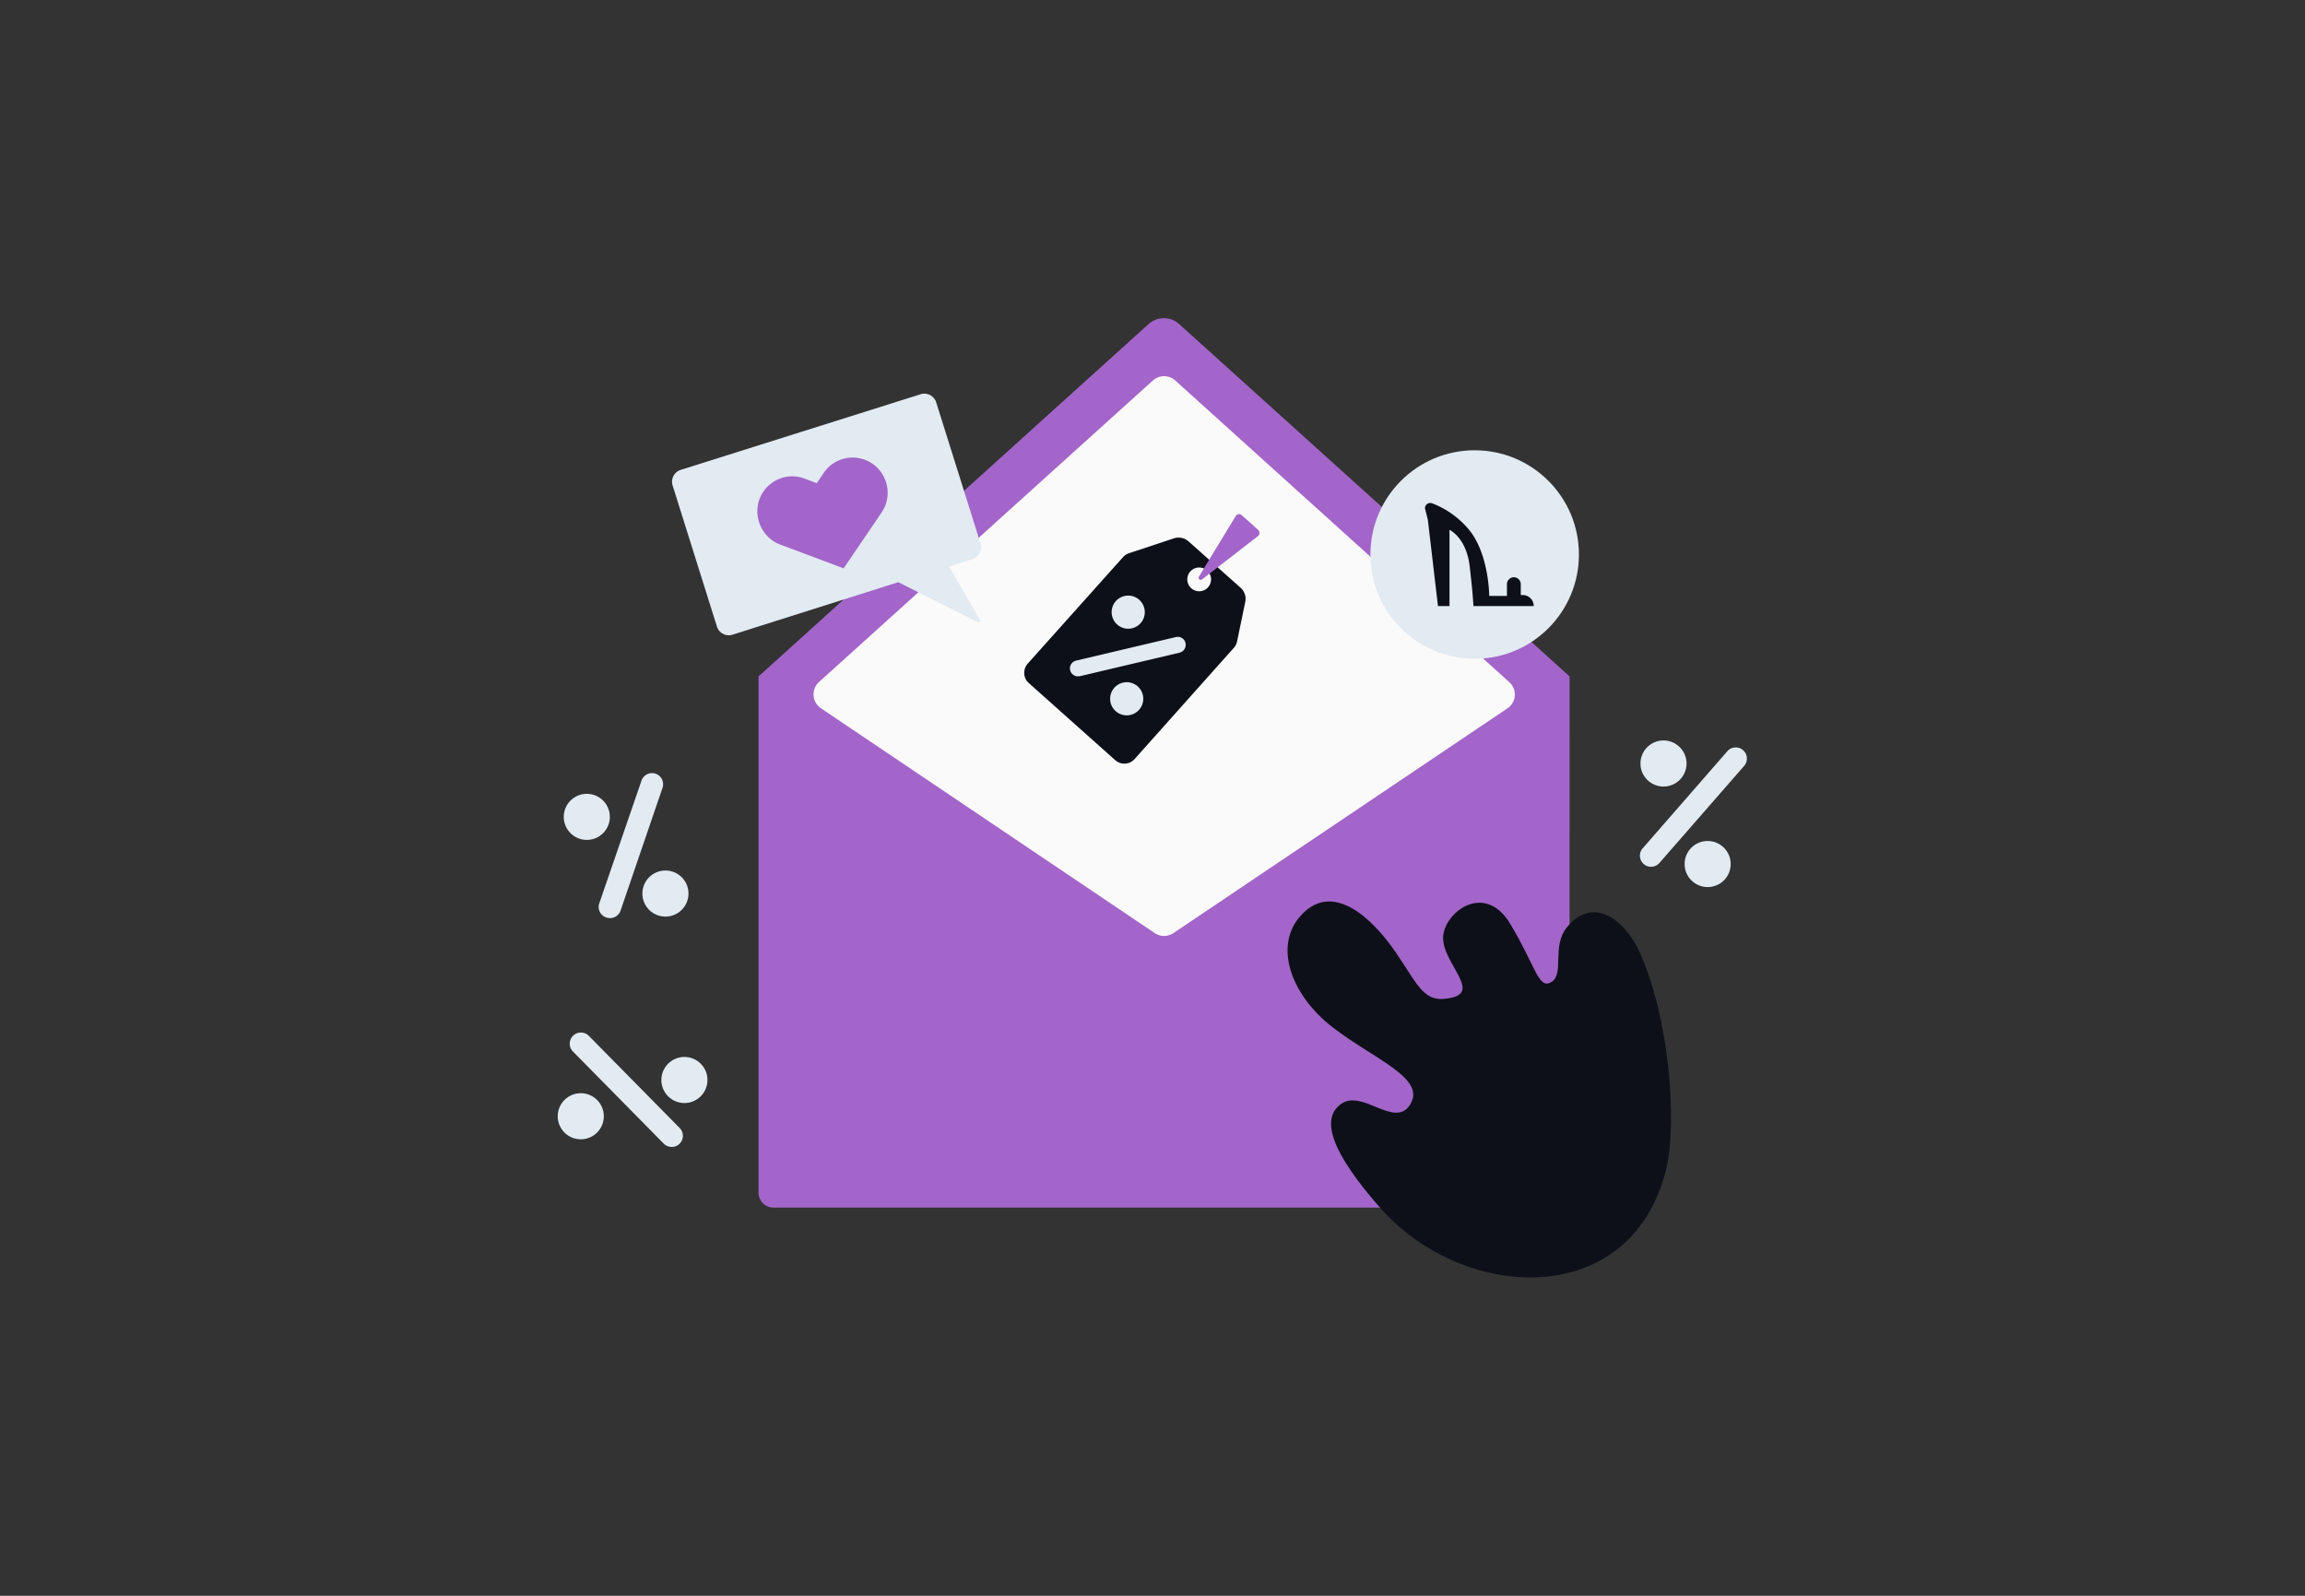 <svg id="Layer_1" data-name="Layer 1" xmlns="http://www.w3.org/2000/svg" viewBox="0 0 260 180"><rect x="0" y="0" width="260" height="180" fill="#333333" stroke="none"/><title>Flat Web Illustrations Pack - Scene 28</title><path d="M177.05,76.3,133,36.55a2.57,2.57,0,0,0-3.44,0l-44,39.75v58.23a1.68,1.68,0,0,0,1.67,1.68h88.13a1.68,1.68,0,0,0,1.68-1.68Z" fill="#a365c9"/><path d="M92.39,76.92l37.65-34a1.89,1.89,0,0,1,2.53,0l37.65,34a1.88,1.88,0,0,1-.21,3l-37.65,25.33a1.89,1.89,0,0,1-2.11,0L92.6,79.89A1.89,1.89,0,0,1,92.39,76.92Z" fill="#fafafa"/><path d="M107.05,63.9l2.64-.84a1.39,1.39,0,0,0,.91-1.76l-5-15.92a1.4,1.4,0,0,0-1.76-.91L76.78,53a1.4,1.4,0,0,0-.91,1.76l5,15.92a1.4,1.4,0,0,0,1.76.91l18.69-5.92,9,4.51a.18.18,0,0,0,.23-.25Z" fill="#e2eaf2"/><path d="M99.94,54.39a3.93,3.93,0,0,1-.25,3,3.38,3.38,0,0,1-.24.41l-4.29,6.31L88,61.42a3.43,3.43,0,0,1-.44-.19,4,4,0,0,1-1.93-2.31A3.94,3.94,0,0,1,90.8,54l1.33.5.79-1.17a3.94,3.94,0,0,1,7,1Z" fill="#a365c9"/><path d="M68.79,103.56a1.41,1.41,0,0,1-.41-.07,1.25,1.25,0,0,1-.78-1.6l4.76-13.84a1.25,1.25,0,1,1,2.37.82L70,102.71A1.26,1.26,0,0,1,68.79,103.56Z" fill="#e2eaf2"/><circle cx="66.19" cy="92.14" r="2.6" fill="#e2eaf2"/><circle cx="75.06" cy="100.79" r="2.6" fill="#e2eaf2"/><path d="M186.23,97.77a1.24,1.24,0,0,1-.82-.31,1.25,1.25,0,0,1-.12-1.77l9.59-11a1.26,1.26,0,0,1,1.9,1.65l-9.6,11A1.25,1.25,0,0,1,186.23,97.77Z" fill="#e2eaf2"/><circle cx="187.64" cy="86.12" r="2.6" fill="#e2eaf2"/><circle cx="192.62" cy="97.46" r="2.6" fill="#e2eaf2"/><path d="M75.76,129.37a1.28,1.28,0,0,1-.9-.38L64.59,118.57a1.26,1.26,0,0,1,1.79-1.77l10.28,10.43a1.25,1.25,0,0,1,0,1.77A1.21,1.21,0,0,1,75.76,129.37Z" fill="#e2eaf2"/><circle cx="65.51" cy="125.91" r="2.6" fill="#e2eaf2"/><circle cx="77.2" cy="121.82" r="2.6" fill="#e2eaf2"/><circle cx="166.34" cy="62.55" r="11.76" fill="#e2eaf2"/><path d="M161.06,58.63l1.14,9.73h1.3v-8.6s1.89.87,2.27,4.06.43,4.54.43,4.54H173a1.23,1.23,0,0,0-1.24-1.24h-.22V65.9a.79.79,0,0,0-.78-.79h0a.79.79,0,0,0-.78.79v1.32h-2s0-4.38-2.06-7.19a10,10,0,0,0-4.39-3.26.6.6,0,0,0-.8.56Z" fill="#0d1019"/><path d="M139.53,72.4l.93-4.49a1.67,1.67,0,0,0-.52-1.61l-5.87-5.23a1.69,1.69,0,0,0-1.64-.35l-5.08,1.68a1.62,1.62,0,0,0-.68.45l-10.74,12a1.55,1.55,0,0,0,.12,2.2l9.74,8.69a1.55,1.55,0,0,0,2.2-.13l11.17-12.52A1.59,1.59,0,0,0,139.53,72.4Zm-5.16-6.05a1.34,1.34,0,1,1,1.9-.11A1.34,1.34,0,0,1,134.37,66.35Z" fill="#0d1019"/><path d="M141,58.94l-.94-.83a.43.43,0,0,0-.67.1l-4.16,6.84a.24.24,0,0,0,.35.31l6.33-4.9a.45.45,0,0,0,0-.69Z" fill="#a365c9"/><path d="M121.61,76.29a.9.9,0,0,1-.21-1.78l11.23-2.65a.89.89,0,0,1,1.09.67.91.91,0,0,1-.67,1.09l-11.23,2.65Z" fill="#e2eaf2"/><circle cx="127.26" cy="69.05" r="1.87" fill="#e2eaf2"/><circle cx="127.09" cy="78.82" r="1.87" fill="#e2eaf2"/><path d="M146.91,103.08c3.49-3.58,7.82.4,10.51,4.32s3.18,5.87,6.36,5.13-1-3.91-1-6.72,4.65-6.48,7.58-1.59,3.18,7.46,4.65,6.54,0-4,1.71-6.13c3.12-3.86,6.73-.51,8.16,2.62,3.41,7.4,4.35,19.34,3.06,24.63-3.94,16-22.87,15-32.25,4.37q-8.07-9.17-4.4-11.74c2.44-1.71,6.11,2.94,7.82,0s-4.15-5.05-8.8-8.64S143.48,106.58,146.91,103.08Z" fill="#0d1019"/></svg>